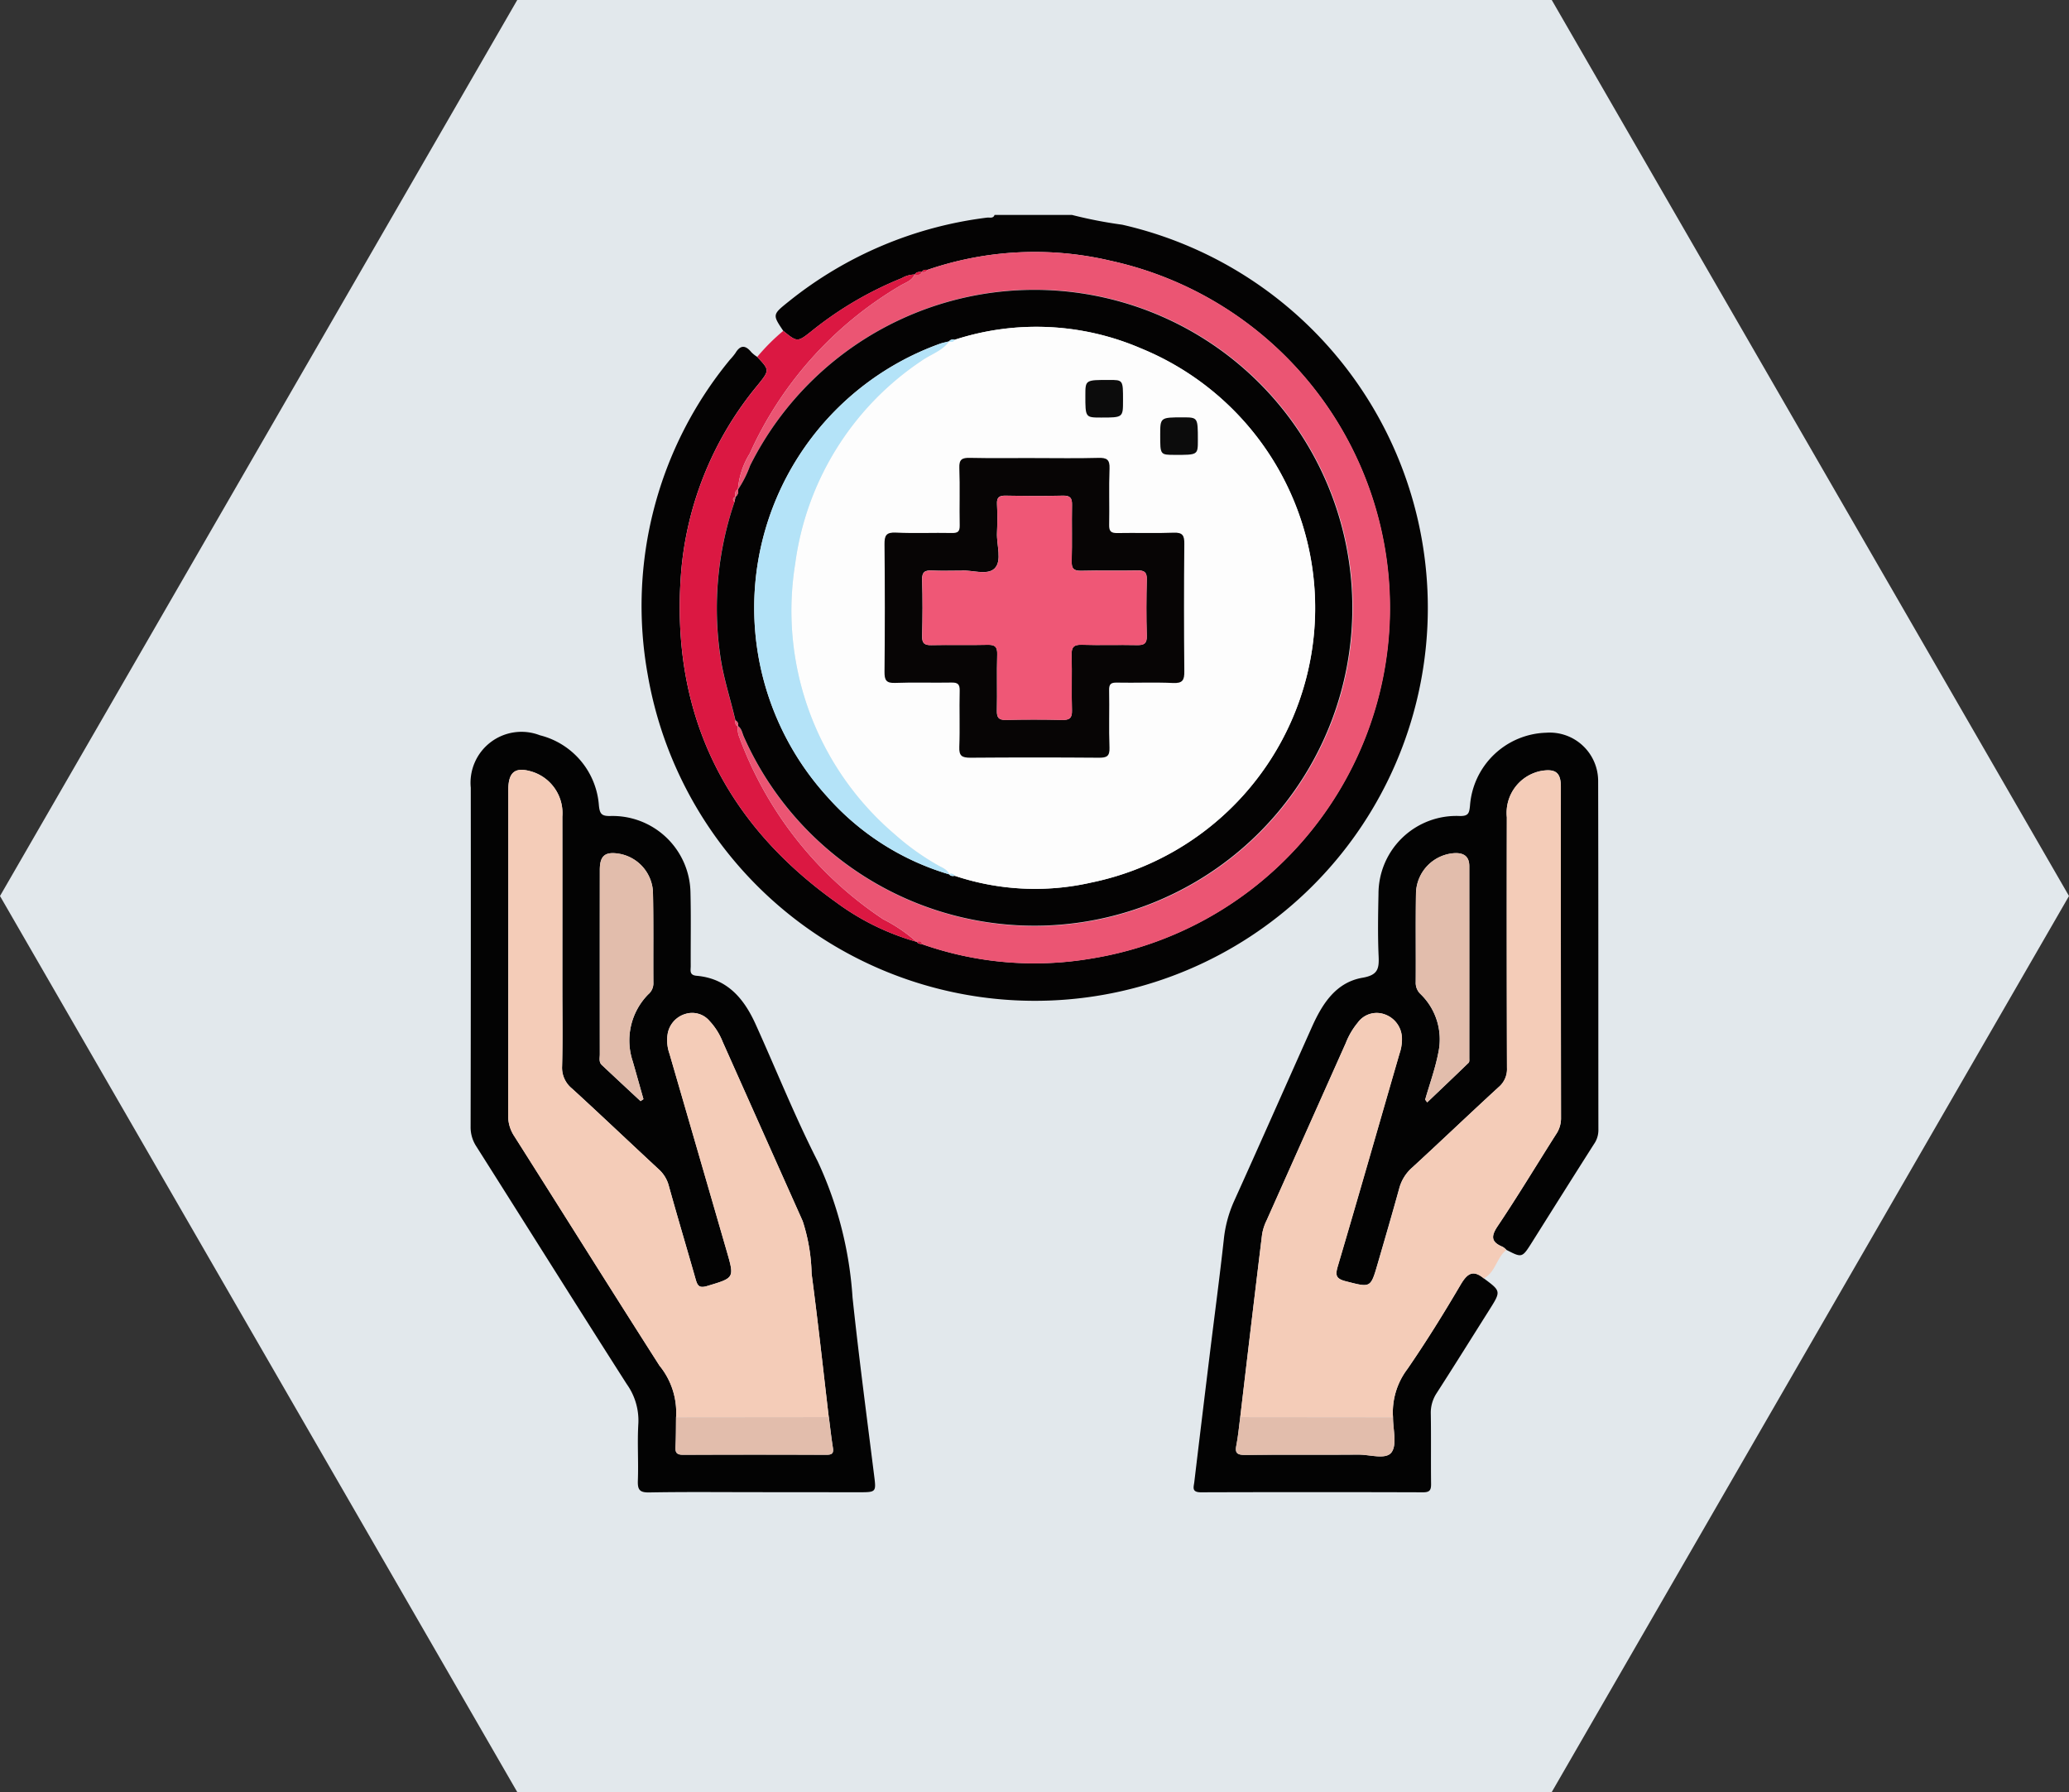 <svg xmlns="http://www.w3.org/2000/svg" width="127.048" height="110.026" viewBox="0 0 127.048 110.026">
  <rect x="0" y="0" width="127.048" height="110.026" fill="#333333" stroke="none"/>
  <g id="Grupo_262704" data-name="Grupo 262704" transform="translate(-424.561 -9243.623)">
    <path id="Trazado_281537" data-name="Trazado 281537" d="M98.371,143.693H34.847L3.085,198.706,34.847,253.72H98.371l31.762-55.014Z" transform="translate(421.476 9099.93)" fill="#e2e8ec"/>
    <path id="Trazado_281538" data-name="Trazado 281538" d="M68.908,156.889a27.364,27.364,0,0,0,3.087.6A24.127,24.127,0,1,1,42.863,185.14a23.763,23.763,0,0,1,5.04-19.356,4.1,4.1,0,0,0,.34-.412c.31-.518.625-.491.983-.05a2.1,2.1,0,0,0,.354.282c.765.812.77.815.028,1.735a20.636,20.636,0,0,0-4.7,11.5c-.66,8.5,2.552,15.268,9.488,20.228a15.326,15.326,0,0,0,4.971,2.449h.011c.079.125.21.129.336.146a20.794,20.794,0,0,0,10.324.889A21.812,21.812,0,0,0,71.27,159.7a20.307,20.307,0,0,0-11.233.562c-.133-.008-.267-.016-.342.129l.012-.008c-.173.005-.356-.012-.459.176v-.012a1.673,1.673,0,0,0-.8.229,21.846,21.846,0,0,0-5.5,3.225c-.9.715-.9.71-1.765.008-.674-1.006-.671-1,.363-1.828A24.151,24.151,0,0,1,63.7,157.054c.159-.021.372.071.458-.165Z" transform="translate(421.476 9099.93)" fill="#040303"/>
    <path id="Trazado_281539" data-name="Trazado 281539" d="M49.612,235.308c-2.22,0-4.44-.024-6.659.016-.594.011-.718-.166-.7-.721.044-1.172-.041-2.351.031-3.52a3.846,3.846,0,0,0-.713-2.41c-3.1-4.851-6.153-9.727-9.233-14.588a2.147,2.147,0,0,1-.355-1.208q.02-10.41.01-20.82a3.128,3.128,0,0,1,4.243-3.221,4.8,4.8,0,0,1,3.626,4.328c.054.508.177.641.707.629a4.785,4.785,0,0,1,4.915,4.7c.037,1.505.008,3.011.015,4.516,0,.258-.1.554.36.594,1.884.165,2.915,1.4,3.632,2.991,1.267,2.8,2.411,5.669,3.807,8.407a23.356,23.356,0,0,1,2.138,8.357c.385,3.624.864,7.238,1.317,10.855.139,1.1.161,1.1-.944,1.1Zm4.364-4.608c-.346-2.937-.665-5.878-1.054-8.809a11.21,11.21,0,0,0-.547-3.226q-2.458-5.5-4.915-11.012a4.059,4.059,0,0,0-.812-1.284,1.391,1.391,0,0,0-1.46-.429,1.548,1.548,0,0,0-1.109,1.249,2.5,2.5,0,0,0,.116,1.2q1.762,6.048,3.509,12.1c.489,1.686.484,1.653-1.188,2.158-.51.154-.6-.027-.717-.423-.542-1.91-1.114-3.811-1.644-5.723a2.072,2.072,0,0,0-.62-1.018c-1.778-1.648-3.534-3.321-5.324-4.956a1.643,1.643,0,0,1-.61-1.375c.043-1.607.015-3.216.015-4.824,0-3.5,0-6.994,0-10.491a2.668,2.668,0,0,0-1.786-2.741c-1.087-.356-1.533-.038-1.533,1.1q0,9.993-.009,19.985a2.257,2.257,0,0,0,.383,1.277c2.975,4.691,5.92,9.4,8.911,14.081a4.548,4.548,0,0,1,1.018,3.165c-.01.611,0,1.223-.035,1.833-.021.368.1.476.472.474q4.4-.02,8.795,0c.327,0,.455-.075.4-.426-.1-.627-.168-1.259-.25-1.889M42.421,211.3l.175-.122c-.22-.776-.436-1.554-.66-2.329a4.033,4.033,0,0,1,.951-4.1.886.886,0,0,0,.319-.649c-.014-1.886.016-3.774-.026-5.659a2.507,2.507,0,0,0-2.073-2.329c-.865-.144-1.188.114-1.19.993q-.008,5.661,0,11.321c0,.223-.07.474.121.654.791.745,1.588,1.483,2.383,2.224" transform="translate(421.476 9099.93)" fill="#030303"/>
    <path id="Trazado_281540" data-name="Trazado 281540" d="M94.2,222.182c1.061.786,1.061.786.333,1.941-1.073,1.7-2.138,3.409-3.227,5.1a2.191,2.191,0,0,0-.362,1.284c.023,1.429,0,2.859.017,4.288.006.392-.088.522-.5.521q-6.814-.022-13.629,0c-.592,0-.447-.323-.411-.625q.481-4.026.975-8.049c.28-2.278.584-4.553.836-6.834a7.624,7.624,0,0,1,.621-2.342c1.614-3.569,3.195-7.152,4.795-10.728.634-1.415,1.47-2.732,3.1-3.014.941-.162,1.027-.545.992-1.319-.057-1.274-.034-2.552-.008-3.828a4.782,4.782,0,0,1,4.981-4.784c.555.015.589-.19.637-.621a4.837,4.837,0,0,1,4.678-4.492,2.974,2.974,0,0,1,3.192,2.979c.018,7.146.007,14.292.015,21.439a1.5,1.5,0,0,1-.276.846c-1.272,2-2.53,4-3.793,6.009-.616.977-.616.976-1.58.478a1.015,1.015,0,0,0-.229-.19c-.7-.288-.738-.632-.3-1.279,1.235-1.838,2.377-3.738,3.566-5.608a1.759,1.759,0,0,0,.319-.988q-.017-10.181-.01-20.36c0-.877-.315-1.128-1.194-.986a2.62,2.62,0,0,0-2.123,2.847q-.009,7.692.008,15.384a1.446,1.446,0,0,1-.513,1.185c-1.786,1.638-3.537,3.314-5.322,4.952A2.58,2.58,0,0,0,89,216.666c-.427,1.544-.876,3.083-1.323,4.622-.436,1.5-.429,1.459-1.946,1.073-.622-.158-.665-.367-.5-.935,1.283-4.342,2.526-8.7,3.788-13.046a2.654,2.654,0,0,0,.148-.9,1.578,1.578,0,0,0-1.082-1.518,1.432,1.432,0,0,0-1.634.523,4.538,4.538,0,0,0-.73,1.246Q83.3,213.166,80.872,218.6a3.14,3.14,0,0,0-.286.865Q79.9,225.08,79.243,230.7c-.077.579-.128,1.164-.24,1.736-.1.49.071.589.541.585,2.32-.025,4.64,0,6.96-.019.7-.006,1.691.326,2.031-.144s.084-1.414.088-2.149a4.4,4.4,0,0,1,.886-2.964c1.149-1.672,2.222-3.4,3.25-5.149.4-.687.754-.984,1.44-.413m-3.6-10.973.122.167c.85-.81,1.7-1.617,2.545-2.435.056-.055.04-.195.04-.3q0-5.885,0-11.768c0-.569-.305-.816-.874-.8a2.525,2.525,0,0,0-2.4,2.5c-.029,1.809,0,3.617-.015,5.426a.943.943,0,0,0,.3.732A3.868,3.868,0,0,1,91.41,208.3c-.187.984-.536,1.938-.813,2.906" transform="translate(421.476 9099.93)" fill="#030303"/>
    <path id="Trazado_281541" data-name="Trazado 281541" d="M79.243,230.7c.445-3.745.886-7.491,1.344-11.235a3.108,3.108,0,0,1,.286-.865q2.422-5.435,4.856-10.866a4.563,4.563,0,0,1,.73-1.246,1.429,1.429,0,0,1,1.634-.523,1.58,1.58,0,0,1,1.083,1.518,2.663,2.663,0,0,1-.149.9c-1.261,4.349-2.5,8.7-3.787,13.046-.168.568-.125.777.5.935,1.517.385,1.511.425,1.946-1.074.447-1.539.9-3.077,1.323-4.622a2.584,2.584,0,0,1,.775-1.272c1.785-1.639,3.536-3.315,5.322-4.953a1.45,1.45,0,0,0,.514-1.185q-.027-7.692-.009-15.384a2.622,2.622,0,0,1,2.124-2.847c.878-.141,1.193.109,1.194.987q0,10.179.009,20.359a1.749,1.749,0,0,1-.319.988c-1.188,1.87-2.331,3.77-3.565,5.609-.435.646-.4.99.3,1.279a1.006,1.006,0,0,1,.228.189c-.6.472-.664,1.368-1.383,1.746-.686-.57-1.035-.274-1.439.413-1.028,1.75-2.1,3.477-3.251,5.149a4.406,4.406,0,0,0-.886,2.964l-9.38-.009" transform="translate(421.476 9099.93)" fill="#f4ccb8"/>
    <path id="Trazado_281542" data-name="Trazado 281542" d="M59.369,201.52a15.326,15.326,0,0,1-4.971-2.449c-6.936-4.96-10.148-11.733-9.488-20.229a20.633,20.633,0,0,1,4.7-11.5c.742-.92.737-.924-.028-1.735a12.418,12.418,0,0,1,1.6-1.6c.865.7.869.707,1.765-.009a21.845,21.845,0,0,1,5.5-3.225,1.7,1.7,0,0,1,.8-.229c-.163.391-.558.495-.874.684a22.853,22.853,0,0,0-9.251,10.315,4.918,4.918,0,0,0-.728,2.215l0-.018c-.216.1-.157.3-.161.47l.009-.011c-.18.074-.175.182-.057.311a20.191,20.191,0,0,0-.882,9.42c.189,1.362.628,2.663.936,4-.006.145-.013.291.155.361l0-.019a1.361,1.361,0,0,0,.086.672,22.9,22.9,0,0,0,8.839,11.189,9.505,9.505,0,0,1,2.048,1.393" transform="translate(421.476 9099.93)" fill="#db1842"/>
    <path id="Trazado_281543" data-name="Trazado 281543" d="M48.4,173.756a4.918,4.918,0,0,1,.728-2.215,22.848,22.848,0,0,1,9.251-10.315c.316-.189.711-.293.874-.684v.012c.185.025.369.048.459-.176l-.012.009a.289.289,0,0,0,.342-.129A20.3,20.3,0,0,1,71.27,159.7a21.813,21.813,0,0,1-1.23,42.859,20.794,20.794,0,0,1-10.324-.889c-.056-.179-.173-.214-.336-.147l-.011,0a9.505,9.505,0,0,0-2.048-1.393,22.9,22.9,0,0,1-8.839-11.189,1.362,1.362,0,0,1-.086-.672c.232.154.256.426.358.649a19.537,19.537,0,1,0,.39-16.639,6.949,6.949,0,0,1-.748,1.48" transform="translate(421.476 9099.93)" fill="#eb5573"/>
    <path id="Trazado_281544" data-name="Trazado 281544" d="M59.706,160.378c-.089.224-.274.2-.458.176.1-.188.285-.17.458-.176" transform="translate(421.476 9099.93)" fill="#db1842"/>
    <path id="Trazado_281545" data-name="Trazado 281545" d="M60.036,160.258a.288.288,0,0,1-.342.129c.076-.145.209-.137.342-.129" transform="translate(421.476 9099.93)" fill="#db1842"/>
    <path id="Trazado_281546" data-name="Trazado 281546" d="M59.38,201.518c.162-.067.28-.032.336.147-.126-.018-.258-.021-.336-.147" transform="translate(421.476 9099.93)" fill="#db1842"/>
    <path id="Trazado_281547" data-name="Trazado 281547" d="M44.6,230.708a4.548,4.548,0,0,0-1.018-3.165c-2.99-4.681-5.936-9.39-8.911-14.08a2.262,2.262,0,0,1-.383-1.277q.02-9.993.009-19.986c0-1.14.446-1.459,1.533-1.1a2.666,2.666,0,0,1,1.786,2.741c.008,3.5,0,6.993,0,10.49,0,1.608.028,3.217-.015,4.824a1.641,1.641,0,0,0,.611,1.375c1.79,1.635,3.545,3.308,5.324,4.956a2.071,2.071,0,0,1,.619,1.018c.531,1.912,1.1,3.814,1.644,5.723.113.4.207.577.717.423,1.672-.5,1.677-.471,1.188-2.158q-1.755-6.05-3.509-12.1a2.49,2.49,0,0,1-.115-1.2,1.546,1.546,0,0,1,1.108-1.249,1.4,1.4,0,0,1,1.461.429,4.068,4.068,0,0,1,.811,1.284q2.458,5.507,4.915,11.013a11.2,11.2,0,0,1,.547,3.225c.389,2.931.708,5.872,1.054,8.809l-9.379.009" transform="translate(421.476 9099.93)" fill="#f4ccb8"/>
    <path id="Trazado_281548" data-name="Trazado 281548" d="M42.421,211.3c-.8-.741-1.592-1.479-2.383-2.224-.191-.18-.121-.431-.121-.654q0-5.661,0-11.321c0-.879.325-1.137,1.19-.993a2.507,2.507,0,0,1,2.073,2.329c.042,1.885.012,3.773.026,5.659a.886.886,0,0,1-.319.649,4.033,4.033,0,0,0-.951,4.1c.224.775.44,1.553.66,2.329l-.175.122" transform="translate(421.476 9099.93)" fill="#e2bdac"/>
    <path id="Trazado_281549" data-name="Trazado 281549" d="M44.6,230.708l9.379-.009c.082.63.148,1.263.25,1.889.058.351-.07.427-.4.426q-4.4-.015-8.795,0c-.366,0-.493-.107-.472-.475.034-.61.026-1.222.035-1.833" transform="translate(421.476 9099.93)" fill="#e2bdac"/>
    <path id="Trazado_281550" data-name="Trazado 281550" d="M90.6,211.209c.277-.968.626-1.922.813-2.906a3.868,3.868,0,0,0-1.092-3.575.943.943,0,0,1-.3-.732c.011-1.809-.014-3.617.015-5.426a2.525,2.525,0,0,1,2.4-2.5c.569-.014.873.233.874.8q.006,5.885,0,11.768c0,.1.016.241-.04.3-.842.818-1.695,1.625-2.545,2.435Z" transform="translate(421.476 9099.93)" fill="#e2bdac"/>
    <path id="Trazado_281551" data-name="Trazado 281551" d="M79.243,230.7l9.38.009c0,.735.263,1.665-.087,2.149s-1.33.138-2.032.144c-2.32.021-4.64-.005-6.96.019-.47,0-.637-.094-.541-.584.113-.573.163-1.158.24-1.737" transform="translate(421.476 9099.93)" fill="#e2bdac"/>
    <path id="Trazado_281552" data-name="Trazado 281552" d="M48.4,173.756a6.949,6.949,0,0,0,.748-1.48,19.52,19.52,0,1,1-.39,16.639c-.1-.223-.127-.495-.358-.649l0,.019a.3.3,0,0,0-.155-.362c-.308-1.332-.747-2.633-.936-4a20.2,20.2,0,0,1,.882-9.421l.057-.311-.009.011a.434.434,0,0,0,.161-.47Zm12.97,23.61c.088.134.22.118.352.1a15.549,15.549,0,0,0,8.368.414,17.216,17.216,0,0,0,3.055-32.8,16.215,16.215,0,0,0-11.422-.53c-.133-.015-.264-.027-.355.1l.031.028-.025-.033c-.195.051-.4.088-.585.156A17.229,17.229,0,0,0,53.876,192.6a16.073,16.073,0,0,0,7.5,4.778Z" transform="translate(421.476 9099.93)" fill="#040303"/>
    <path id="Trazado_281553" data-name="Trazado 281553" d="M48.4,173.738a.434.434,0,0,1-.161.47c0-.174-.055-.369.161-.47" transform="translate(421.476 9099.93)" fill="#eb5573"/>
    <path id="Trazado_281554" data-name="Trazado 281554" d="M48.245,174.2l-.057.311c-.118-.129-.123-.237.057-.311" transform="translate(421.476 9099.93)" fill="#eb5573"/>
    <path id="Trazado_281555" data-name="Trazado 281555" d="M48.243,187.924a.293.293,0,0,1,.155.361c-.168-.07-.161-.216-.155-.361" transform="translate(421.476 9099.93)" fill="#eb5573"/>
    <path id="Trazado_281556" data-name="Trazado 281556" d="M61.718,164.55a16.223,16.223,0,0,1,11.423.531,17.216,17.216,0,0,1-3.056,32.8,15.559,15.559,0,0,1-8.368-.414.263.263,0,0,0-.351-.1l.008.006c-.128-.311-.435-.406-.691-.554a15.409,15.409,0,0,1-2.662-1.907,18.029,18.029,0,0,1-6.108-16.6,17.8,17.8,0,0,1,7.739-12.456c.57-.408,1.284-.613,1.718-1.211l.025.034-.031-.028a.262.262,0,0,0,.354-.1m4.911,7.269c-1.327,0-2.655.018-3.982-.01-.477-.01-.668.087-.647.62.045,1.173,0,2.349.023,3.522.007.374-.1.478-.473.47-1.148-.022-2.3.031-3.445-.023-.6-.029-.706.175-.7.727q.045,3.906,0,7.811c-.005.515.1.71.658.688,1.147-.045,2.3,0,3.446-.022.392-.007.523.1.513.508-.029,1.148.022,2.3-.024,3.445-.022.557.168.666.686.661,2.629-.026,5.258-.022,7.887,0,.476,0,.668-.087.648-.62-.046-1.173,0-2.349-.023-3.522-.008-.376.107-.476.473-.469,1.149.022,2.3-.031,3.445.023.6.029.705-.178.7-.728q-.043-3.906,0-7.811c0-.516-.1-.709-.659-.687-1.147.045-2.3,0-3.445.021-.394.008-.522-.1-.512-.508.028-1.148-.023-2.3.023-3.445.022-.557-.167-.676-.686-.661-1.3.036-2.6.012-3.9.012m5.415-3.547c0-1.25,0-1.25-.847-1.251-1.463,0-1.463,0-1.464.946,0,1.361,0,1.361.967,1.361,1.344,0,1.344,0,1.344-1.056m2.284,2.147c0,1.206,0,1.206.892,1.206,1.419,0,1.419,0,1.419-.9,0-1.4,0-1.4-.925-1.4-1.386,0-1.386,0-1.386,1.1" transform="translate(421.476 9099.93)" fill="#fdfdfd"/>
    <path id="Trazado_281557" data-name="Trazado 281557" d="M61.37,164.648c-.434.6-1.148.8-1.718,1.21a17.805,17.805,0,0,0-7.739,12.457,18.028,18.028,0,0,0,6.108,16.6,15.414,15.414,0,0,0,2.662,1.908c.256.148.563.243.691.554a16.06,16.06,0,0,1-7.5-4.778,17.228,17.228,0,0,1,6.908-27.79c.19-.068.391-.1.586-.157" transform="translate(421.476 9099.93)" fill="#b4e3f8"/>
    <path id="Trazado_281558" data-name="Trazado 281558" d="M61.718,164.55a.262.262,0,0,1-.354.1c.09-.129.222-.118.354-.1" transform="translate(421.476 9099.93)" fill="#b4e3f8"/>
    <path id="Trazado_281559" data-name="Trazado 281559" d="M61.366,197.366a.265.265,0,0,1,.352.1c-.132.015-.264.031-.352-.1" transform="translate(421.476 9099.93)" fill="#b4e3f8"/>
    <path id="Trazado_281560" data-name="Trazado 281560" d="M66.629,171.818c1.3,0,2.605.024,3.9-.012.519-.014.708.1.686.661-.046,1.147,0,2.3-.023,3.445-.01.408.118.517.512.509,1.148-.023,2.3.024,3.445-.022.558-.022.664.171.659.688q-.039,3.9,0,7.81c.007.551-.1.758-.7.729-1.146-.055-2.3,0-3.445-.024-.366-.007-.481.094-.473.469.024,1.174-.023,2.35.022,3.522.021.534-.171.624-.647.62q-3.943-.03-7.887,0c-.518,0-.708-.1-.686-.661.046-1.147-.005-2.3.024-3.445.01-.41-.121-.516-.513-.508-1.149.023-2.3-.024-3.446.022-.559.022-.663-.174-.658-.689q.039-3.9,0-7.81c-.007-.552.1-.756.7-.728,1.146.054,2.3,0,3.445.024.368.007.48-.1.473-.47-.024-1.174.022-2.35-.023-3.522-.021-.533.17-.631.647-.621,1.327.029,2.655.01,3.982.01m-4.495,6.911c-.681,0-1.244.023-1.8-.007-.442-.025-.638.078-.621.58.037,1.147.03,2.3,0,3.443-.01.442.137.567.566.558,1.148-.026,2.3.011,3.444-.019.467-.012.619.123.6.6-.033,1.147.006,2.3-.019,3.444-.009.426.113.578.555.568q1.721-.041,3.444,0c.457.012.625-.107.61-.592-.035-1.122.012-2.246-.022-3.368-.015-.49.112-.671.629-.654,1.122.036,2.246-.006,3.368.019.442.011.637-.08.62-.581-.037-1.147-.03-2.3,0-3.444.011-.442-.139-.566-.567-.557-1.148.026-2.3-.012-3.444.019-.468.012-.618-.126-.6-.6.033-1.147,0-2.3.019-3.444.01-.426-.114-.578-.555-.568-1.173.027-2.347.022-3.52,0-.388-.007-.551.1-.53.513.03.586.029,1.175,0,1.76-.035.755.33,1.729-.151,2.2-.446.438-1.411.079-2.025.127" transform="translate(421.476 9099.93)" fill="#070505"/>
    <path id="Trazado_281561" data-name="Trazado 281561" d="M72.044,168.271c0,1.057,0,1.057-1.344,1.057-.968,0-.968,0-.967-1.361,0-.947,0-.947,1.463-.946.848,0,.848,0,.848,1.25" transform="translate(421.476 9099.93)" fill="#0c0c0c"/>
    <path id="Trazado_281562" data-name="Trazado 281562" d="M74.328,170.419c0-1.1,0-1.1,1.386-1.1.926,0,.926,0,.925,1.4,0,.905,0,.905-1.419.9-.892,0-.892,0-.892-1.206" transform="translate(421.476 9099.93)" fill="#0c0c0c"/>
    <path id="Trazado_281563" data-name="Trazado 281563" d="M62.134,178.729c.614-.048,1.579.311,2.025-.127.481-.472.116-1.446.151-2.2.027-.585.028-1.174,0-1.76-.021-.412.142-.52.53-.513,1.173.019,2.347.024,3.52,0,.441-.01.565.142.555.568-.024,1.148.014,2.3-.019,3.444-.014.476.136.614.6.6,1.147-.031,2.3.007,3.444-.019.428-.009.578.115.567.557-.028,1.147-.035,2.3,0,3.444.017.5-.178.592-.62.581-1.122-.025-2.246.017-3.368-.019-.517-.017-.644.164-.629.654.034,1.122-.013,2.246.022,3.368.015.485-.153.6-.61.592q-1.722-.042-3.444,0c-.442.01-.564-.142-.555-.568.025-1.148-.014-2.3.019-3.444.014-.478-.138-.613-.6-.6-1.147.03-2.3-.007-3.444.019-.429.009-.576-.116-.566-.558.028-1.147.035-2.3,0-3.443-.017-.5.179-.6.621-.58.56.03,1.123.007,1.8.007" transform="translate(421.476 9099.93)" fill="#ef5776"/>
  </g>
</svg>
